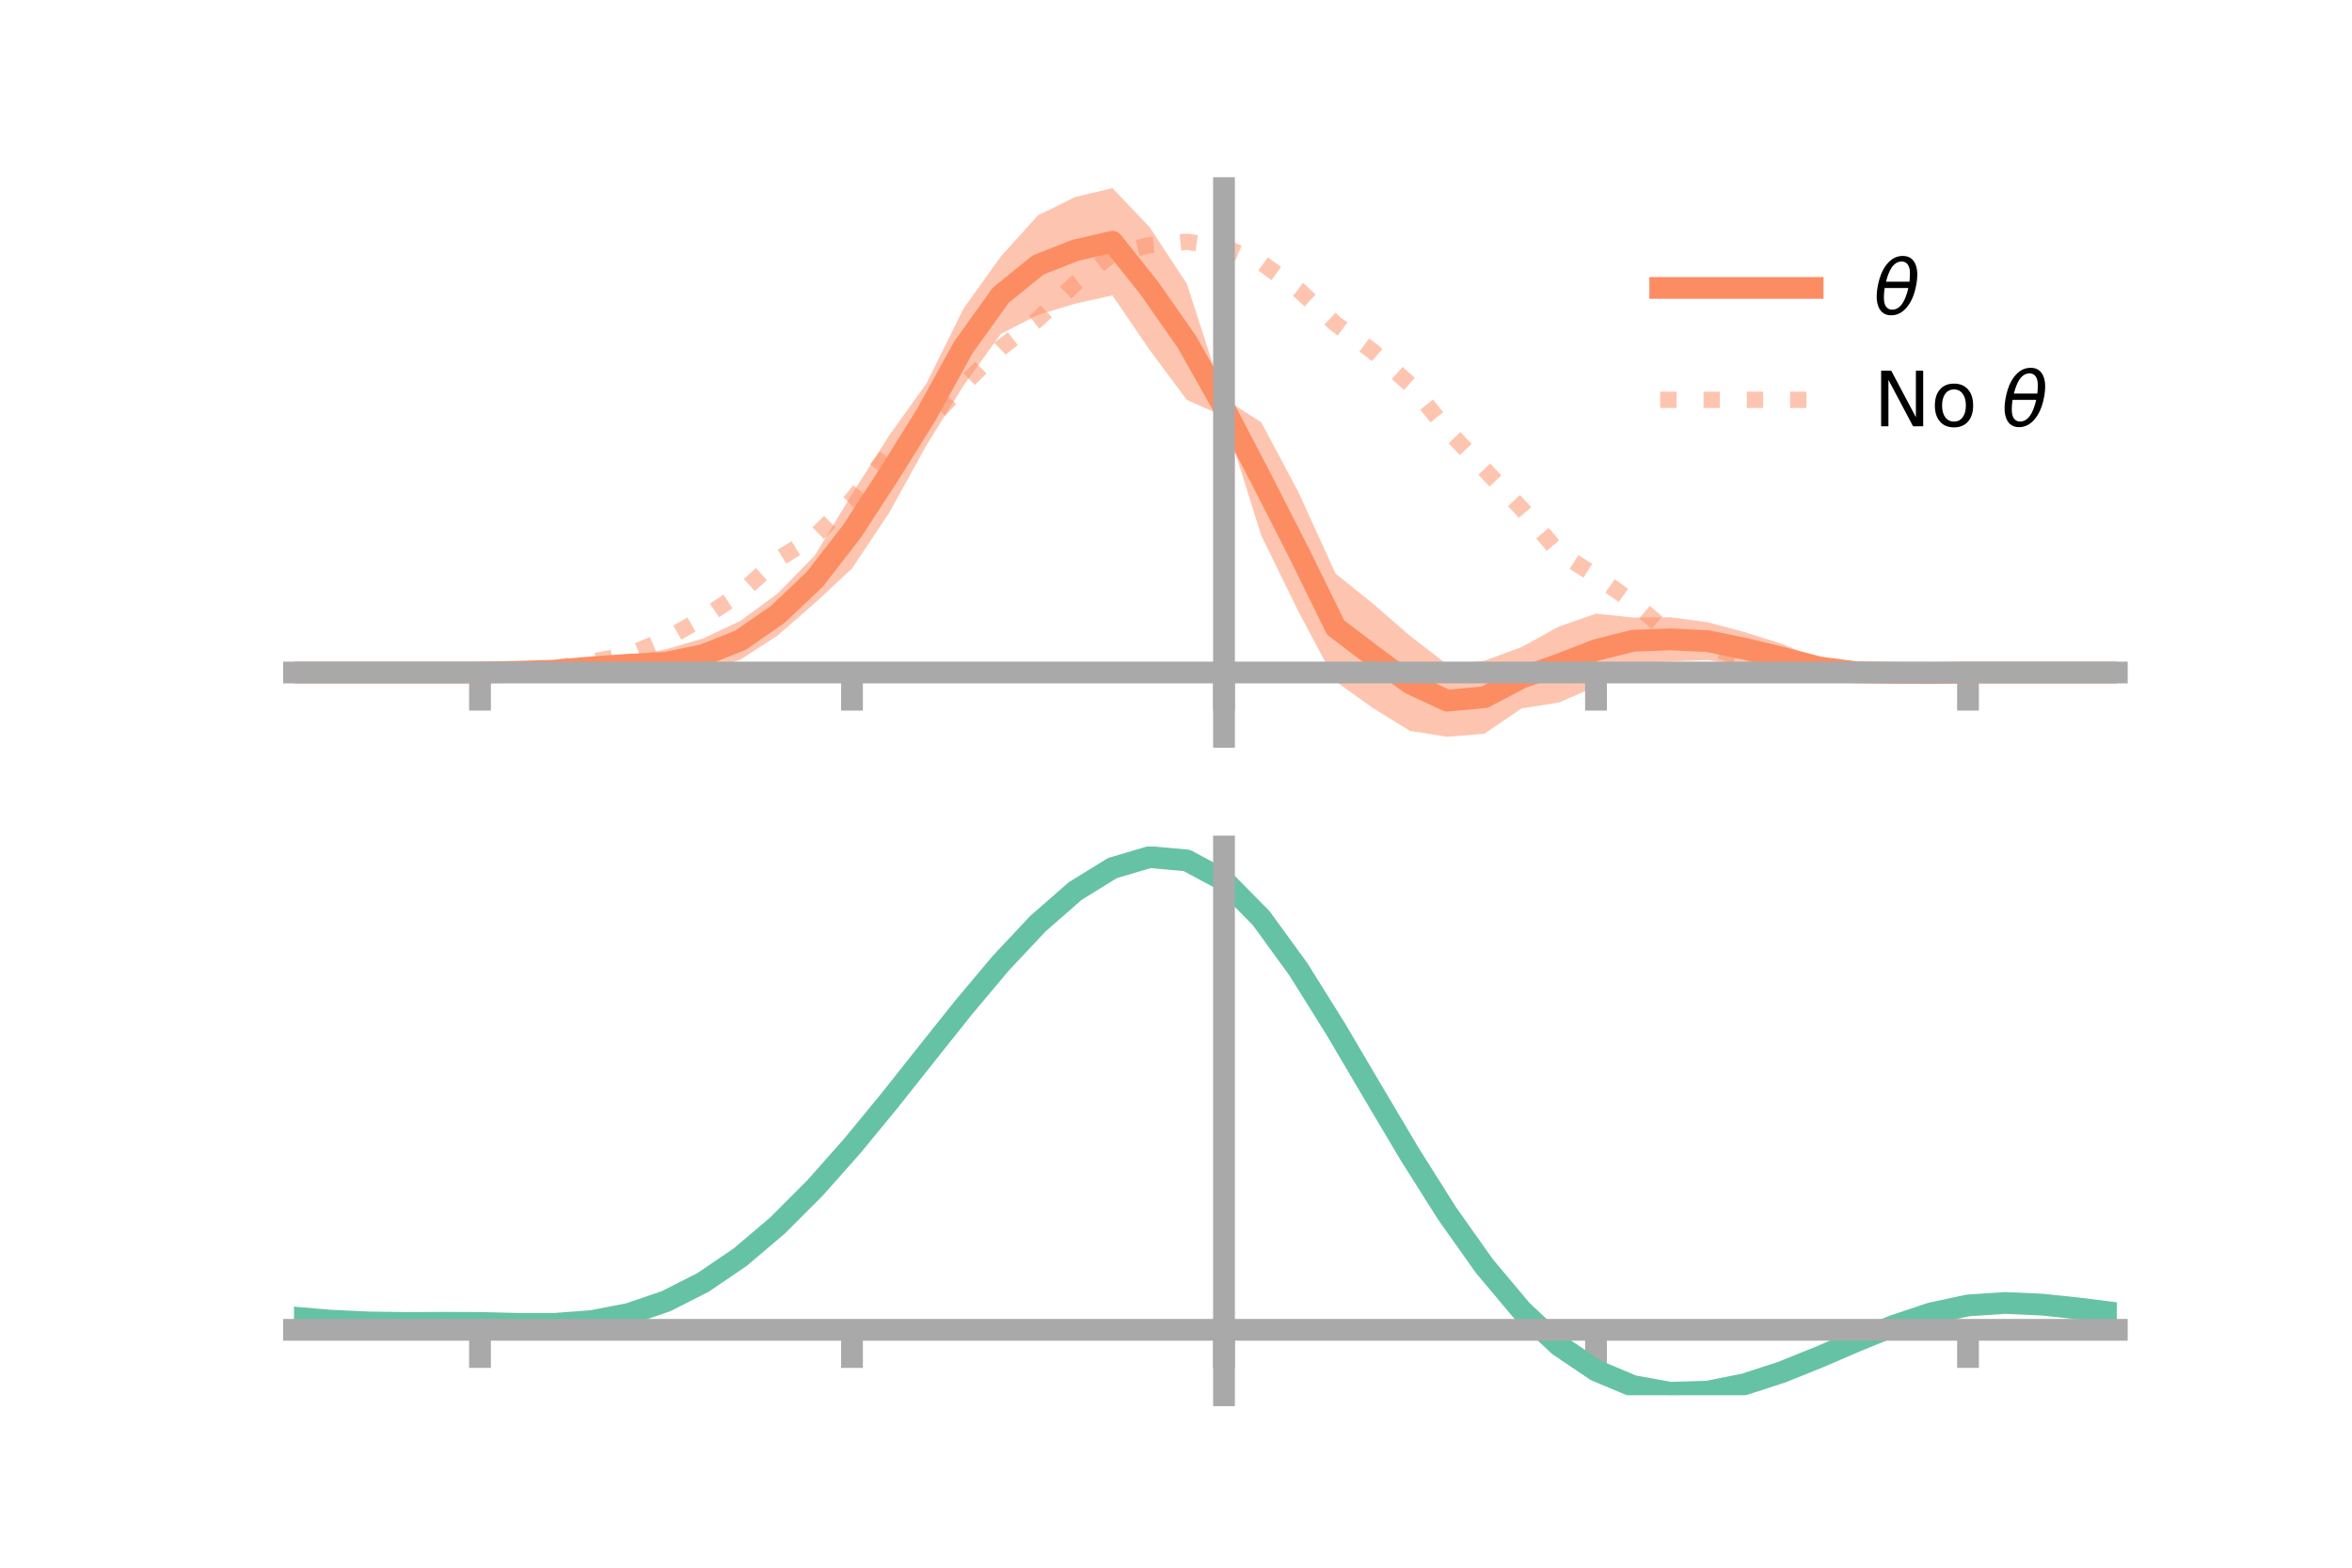<?xml version="1.0" encoding="utf-8" standalone="no"?>
<!DOCTYPE svg PUBLIC "-//W3C//DTD SVG 1.1//EN"
  "http://www.w3.org/Graphics/SVG/1.1/DTD/svg11.dtd">
<!-- Created with matplotlib (https://matplotlib.org/) -->
<svg height="144pt" version="1.1" viewBox="0 0 216 144" width="216pt" xmlns="http://www.w3.org/2000/svg" xmlns:xlink="http://www.w3.org/1999/xlink">
 <defs>
  <style type="text/css">*{stroke-linecap:butt;stroke-linejoin:round;}</style>
 </defs>
 <g id="figure_1">
  <g id="patch_1">
   <path d="M 0 144 
L 216 144 
L 216 0 
L 0 0 
z
" style="fill:none;"/>
  </g>
  <g id="axes_1">
   <g id="patch_2">
    <path d="M 27 67.68 
L 194.4 67.68 
L 194.4 17.28 
L 27 17.28 
z
" style="fill:none;"/>
   </g>
   <g id="PolyCollection_1">
    <path clip-path="url(#p098021a88b)" d="M 27 61.773 
L 27 61.773 
L 30.416 61.773 
L 33.833 61.773 
L 37.249 61.773 
L 40.665 61.773 
L 44.082 61.77 
L 47.498 61.615 
L 50.914 61.372 
L 54.331 60.891 
L 57.747 60.339 
L 61.163 59.639 
L 64.58 58.641 
L 67.996 57.033 
L 71.412 54.513 
L 74.829 51.023 
L 78.245 45.383 
L 81.661 39.999 
L 85.078 35.225 
L 88.494 28.329 
L 91.91 23.559 
L 95.327 19.777 
L 98.743 18.098 
L 102.159 17.28 
L 105.576 20.86 
L 108.992 26.053 
L 112.408 36.616 
L 115.824 38.782 
L 119.241 45.196 
L 122.657 52.691 
L 126.073 55.435 
L 129.49 58.402 
L 132.906 61.042 
L 136.322 60.691 
L 139.739 59.434 
L 143.155 57.552 
L 146.571 56.365 
L 149.988 56.725 
L 153.404 56.695 
L 156.82 57.152 
L 160.237 58.07 
L 163.653 59.143 
L 167.069 60.574 
L 170.486 61.352 
L 173.902 61.57 
L 177.318 61.727 
L 180.735 61.772 
L 184.151 61.773 
L 187.567 61.773 
L 190.984 61.773 
L 194.4 61.773 
L 194.4 61.773 
L 194.4 61.773 
L 190.984 61.773 
L 187.567 61.773 
L 184.151 61.773 
L 180.735 61.776 
L 177.318 61.911 
L 173.902 62.036 
L 170.486 62.154 
L 167.069 62.038 
L 163.653 61.685 
L 160.237 61.121 
L 156.82 60.629 
L 153.404 60.762 
L 149.988 60.982 
L 146.571 63.062 
L 143.155 64.534 
L 139.739 65.069 
L 136.322 67.399 
L 132.906 67.68 
L 129.49 67.138 
L 126.073 65.035 
L 122.657 62.584 
L 119.241 56.168 
L 115.824 49.18 
L 112.408 38.264 
L 108.992 36.73 
L 105.576 32.147 
L 102.159 27.13 
L 98.743 27.894 
L 95.327 28.921 
L 91.91 30.674 
L 88.494 35.41 
L 85.078 40.916 
L 81.661 47.1 
L 78.245 52.219 
L 74.829 55.397 
L 71.412 58.38 
L 67.996 60.593 
L 64.58 61.71 
L 61.163 62.122 
L 57.747 61.786 
L 54.331 61.71 
L 50.914 61.829 
L 47.498 61.801 
L 44.082 61.775 
L 40.665 61.773 
L 37.249 61.773 
L 33.833 61.773 
L 30.416 61.773 
L 27 61.773 
z
" style="fill:#fc8d62;fill-opacity:0.5;"/>
   </g>
   <g id="matplotlib.axis_1">
    <g id="xtick_1">
     <g id="line2d_1">
      <defs>
       <path d="M 0 0 
L 0 3.5 
" id="ma2f622b41d" style="stroke:#a9a9a9;stroke-width:2;"/>
      </defs>
      <g>
       <use style="fill:#a9a9a9;stroke:#a9a9a9;stroke-width:2;" x="44.082" xlink:href="#ma2f622b41d" y="61.773"/>
      </g>
     </g>
    </g>
    <g id="xtick_2">
     <g id="line2d_2">
      <g>
       <use style="fill:#a9a9a9;stroke:#a9a9a9;stroke-width:2;" x="78.245" xlink:href="#ma2f622b41d" y="61.773"/>
      </g>
     </g>
    </g>
    <g id="xtick_3">
     <g id="line2d_3">
      <g>
       <use style="fill:#a9a9a9;stroke:#a9a9a9;stroke-width:2;" x="112.408" xlink:href="#ma2f622b41d" y="61.773"/>
      </g>
     </g>
    </g>
    <g id="xtick_4">
     <g id="line2d_4">
      <g>
       <use style="fill:#a9a9a9;stroke:#a9a9a9;stroke-width:2;" x="146.571" xlink:href="#ma2f622b41d" y="61.773"/>
      </g>
     </g>
    </g>
    <g id="xtick_5">
     <g id="line2d_5">
      <g>
       <use style="fill:#a9a9a9;stroke:#a9a9a9;stroke-width:2;" x="180.735" xlink:href="#ma2f622b41d" y="61.773"/>
      </g>
     </g>
    </g>
   </g>
   <g id="matplotlib.axis_2"/>
   <g id="line2d_6">
    <path clip-path="url(#p098021a88b)" d="M 27 61.773 
L 30.416 61.773 
L 33.833 61.773 
L 37.249 61.773 
L 40.665 61.773 
L 44.082 61.772 
L 47.498 61.708 
L 50.914 61.601 
L 54.331 61.3 
L 57.747 61.063 
L 61.163 60.881 
L 64.58 60.175 
L 67.996 58.813 
L 71.412 56.446 
L 74.829 53.21 
L 78.245 48.801 
L 81.661 43.55 
L 85.078 38.07 
L 88.494 31.869 
L 91.91 27.116 
L 95.327 24.349 
L 98.743 22.996 
L 102.159 22.205 
L 105.576 26.504 
L 108.992 31.392 
L 112.408 37.44 
L 115.824 43.981 
L 119.241 50.682 
L 122.657 57.637 
L 126.073 60.235 
L 129.49 62.77 
L 132.906 64.361 
L 136.322 64.045 
L 139.739 62.252 
L 143.155 61.043 
L 146.571 59.714 
L 149.988 58.853 
L 153.404 58.728 
L 156.82 58.891 
L 160.237 59.596 
L 163.653 60.414 
L 167.069 61.306 
L 170.486 61.753 
L 173.902 61.803 
L 177.318 61.819 
L 180.735 61.774 
L 184.151 61.773 
L 187.567 61.773 
L 190.984 61.773 
L 194.4 61.773 
" style="fill:none;stroke:#fc8d62;stroke-linecap:square;stroke-width:2;"/>
   </g>
   <g id="line2d_7">
    <path clip-path="url(#p098021a88b)" d="M 27 61.773 
L 30.416 61.773 
L 33.833 61.773 
L 37.249 61.773 
L 40.665 61.773 
L 44.082 61.773 
L 47.498 61.706 
L 50.914 61.39 
L 54.331 60.782 
L 57.747 60.136 
L 61.163 58.699 
L 64.58 56.757 
L 67.996 54.484 
L 71.412 51.382 
L 74.829 49.27 
L 78.245 45.915 
L 81.661 41.616 
L 85.078 38.894 
L 88.494 35.326 
L 91.91 31.965 
L 95.327 29.321 
L 98.743 26.044 
L 102.159 23.334 
L 105.576 22.517 
L 108.992 22.205 
L 112.408 22.695 
L 115.824 24.117 
L 119.241 26.607 
L 122.657 29.747 
L 126.073 32.272 
L 129.49 35.306 
L 132.906 39.488 
L 136.322 43.103 
L 139.739 46.728 
L 143.155 50.739 
L 146.571 52.902 
L 149.988 55.329 
L 153.404 58.268 
L 156.82 59.404 
L 160.237 60.524 
L 163.653 61.137 
L 167.069 61.48 
L 170.486 61.92 
L 173.902 61.909 
L 177.318 61.809 
L 180.735 61.773 
L 184.151 61.773 
L 187.567 61.773 
L 190.984 61.773 
L 194.4 61.773 
" style="fill:none;stroke:#fc8d62;stroke-dasharray:1.5,2.475;stroke-dashoffset:0;stroke-opacity:0.5;stroke-width:1.5;"/>
   </g>
   <g id="patch_3">
    <path d="M 112.408 67.68 
L 112.408 17.28 
" style="fill:none;stroke:#a9a9a9;stroke-linecap:square;stroke-linejoin:miter;stroke-width:2;"/>
   </g>
   <g id="patch_4">
    <path d="M 194.4 67.68 
L 194.4 17.28 
" style="fill:none;"/>
   </g>
   <g id="patch_5">
    <path d="M 27 61.773 
L 194.4 61.773 
" style="fill:none;stroke:#a9a9a9;stroke-linecap:square;stroke-linejoin:miter;stroke-width:2;"/>
   </g>
   <g id="patch_6">
    <path d="M 27 17.28 
L 194.4 17.28 
" style="fill:none;"/>
   </g>
   <g id="legend_1">
    <g id="line2d_8">
     <path d="M 152.47 26.449 
L 166.47 26.449 
" style="fill:none;stroke:#fc8d62;stroke-linecap:square;stroke-width:2;"/>
    </g>
    <g id="line2d_9"/>
    <g id="text_1">
     <!-- $\theta$ -->
     <g transform="translate(172.07 28.899)scale(0.07 -0.07)">
      <defs>
       <path d="M 45.516 34.672 
L 14.453 34.672 
Q 12.359 20.062 14.5 13.875 
Q 17.188 6.25 24.469 6.25 
Q 31.781 6.25 37.359 13.922 
Q 42.234 20.656 45.516 34.672 
z
M 47.016 42.969 
Q 48.344 56.844 46.625 61.719 
Q 43.953 69.438 36.766 69.438 
Q 29.297 69.438 23.828 61.812 
Q 19.531 55.672 16.156 42.969 
z
M 38.188 76.766 
Q 49.906 76.766 54.594 66.406 
Q 59.281 56.109 55.719 37.844 
Q 52.203 19.625 43.453 9.281 
Q 34.766 -1.125 23.047 -1.125 
Q 11.281 -1.125 6.641 9.281 
Q 2 19.625 5.516 37.844 
Q 9.078 56.109 17.719 66.406 
Q 26.422 76.766 38.188 76.766 
z
" id="DejaVuSans-Oblique-952"/>
      </defs>
      <use transform="translate(0 0.234)" xlink:href="#DejaVuSans-Oblique-952"/>
     </g>
    </g>
    <g id="line2d_10">
     <path d="M 152.47 36.724 
L 166.47 36.724 
" style="fill:none;stroke:#fc8d62;stroke-dasharray:1.5,2.475;stroke-dashoffset:0;stroke-opacity:0.5;stroke-width:1.5;"/>
    </g>
    <g id="line2d_11"/>
    <g id="text_2">
     <!-- No $\theta$ -->
     <g transform="translate(172.07 39.174)scale(0.07 -0.07)">
      <defs>
       <path d="M 9.812 72.906 
L 23.094 72.906 
L 55.422 11.922 
L 55.422 72.906 
L 64.984 72.906 
L 64.984 0 
L 51.703 0 
L 19.391 60.984 
L 19.391 0 
L 9.812 0 
z
" id="DejaVuSans-78"/>
       <path d="M 30.609 48.391 
Q 23.391 48.391 19.188 42.75 
Q 14.984 37.109 14.984 27.297 
Q 14.984 17.484 19.156 11.844 
Q 23.344 6.203 30.609 6.203 
Q 37.797 6.203 41.984 11.859 
Q 46.188 17.531 46.188 27.297 
Q 46.188 37.016 41.984 42.703 
Q 37.797 48.391 30.609 48.391 
z
M 30.609 56 
Q 42.328 56 49.016 48.375 
Q 55.719 40.766 55.719 27.297 
Q 55.719 13.875 49.016 6.219 
Q 42.328 -1.422 30.609 -1.422 
Q 18.844 -1.422 12.172 6.219 
Q 5.516 13.875 5.516 27.297 
Q 5.516 40.766 12.172 48.375 
Q 18.844 56 30.609 56 
z
" id="DejaVuSans-111"/>
       <path id="DejaVuSans-32"/>
      </defs>
      <use transform="translate(0 0.234)" xlink:href="#DejaVuSans-78"/>
      <use transform="translate(74.805 0.234)" xlink:href="#DejaVuSans-111"/>
      <use transform="translate(135.986 0.234)" xlink:href="#DejaVuSans-32"/>
      <use transform="translate(167.773 0.234)" xlink:href="#DejaVuSans-Oblique-952"/>
     </g>
    </g>
   </g>
  </g>
  <g id="axes_2">
   <g id="patch_7">
    <path d="M 27 128.16 
L 194.4 128.16 
L 194.4 77.76 
L 27 77.76 
z
" style="fill:none;"/>
   </g>
   <g id="PolyCollection_2">
    <path clip-path="url(#p2329cb1a31)" d="M 27 121.066 
L 27 120.984 
L 30.416 121.283 
L 33.833 121.446 
L 37.249 121.49 
L 40.665 121.471 
L 44.082 121.477 
L 47.498 121.56 
L 50.914 121.564 
L 54.331 121.307 
L 57.747 120.644 
L 61.163 119.462 
L 64.58 117.689 
L 67.996 115.306 
L 71.412 112.333 
L 74.829 108.827 
L 78.245 104.884 
L 81.661 100.63 
L 85.078 96.222 
L 88.494 91.841 
L 91.91 87.688 
L 95.327 83.978 
L 98.743 80.935 
L 102.159 78.787 
L 105.576 77.76 
L 108.992 78.076 
L 112.408 79.939 
L 115.824 83.457 
L 119.241 88.223 
L 122.657 93.766 
L 126.073 99.653 
L 129.49 105.503 
L 132.906 111.003 
L 136.322 115.907 
L 139.739 120.042 
L 143.155 123.301 
L 146.571 125.642 
L 149.988 127.086 
L 153.404 127.706 
L 156.82 127.611 
L 160.237 126.94 
L 163.653 125.845 
L 167.069 124.493 
L 170.486 123.05 
L 173.902 121.683 
L 177.318 120.554 
L 180.735 119.824 
L 184.151 119.601 
L 187.567 119.761 
L 190.984 120.135 
L 194.4 120.578 
L 194.4 120.686 
L 194.4 120.686 
L 190.984 120.268 
L 187.567 119.914 
L 184.151 119.765 
L 180.735 119.993 
L 177.318 120.735 
L 173.902 121.897 
L 170.486 123.314 
L 167.069 124.814 
L 163.653 126.218 
L 160.237 127.352 
L 156.82 128.05 
L 153.404 128.16 
L 149.988 127.554 
L 146.571 126.136 
L 143.155 123.852 
L 139.739 120.69 
L 136.322 116.689 
L 132.906 111.945 
L 129.49 106.621 
L 126.073 100.953 
L 122.657 95.241 
L 119.241 89.855 
L 115.824 85.222 
L 112.408 81.801 
L 108.992 79.995 
L 105.576 79.692 
L 102.159 80.688 
L 98.743 82.763 
L 95.327 85.694 
L 91.91 89.259 
L 88.494 93.241 
L 85.078 97.433 
L 81.661 101.643 
L 78.245 105.698 
L 74.829 109.453 
L 71.412 112.789 
L 67.996 115.618 
L 64.58 117.889 
L 61.163 119.588 
L 57.747 120.737 
L 54.331 121.392 
L 50.914 121.646 
L 47.498 121.64 
L 44.082 121.554 
L 40.665 121.542 
L 37.249 121.551 
L 33.833 121.501 
L 30.416 121.344 
L 27 121.066 
z
" style="fill:#66c2a5;fill-opacity:0.5;"/>
   </g>
   <g id="matplotlib.axis_3">
    <g id="xtick_6">
     <g id="line2d_12">
      <g>
       <use style="fill:#a9a9a9;stroke:#a9a9a9;stroke-width:2;" x="44.082" xlink:href="#ma2f622b41d" y="122.149"/>
      </g>
     </g>
    </g>
    <g id="xtick_7">
     <g id="line2d_13">
      <g>
       <use style="fill:#a9a9a9;stroke:#a9a9a9;stroke-width:2;" x="78.245" xlink:href="#ma2f622b41d" y="122.149"/>
      </g>
     </g>
    </g>
    <g id="xtick_8">
     <g id="line2d_14">
      <g>
       <use style="fill:#a9a9a9;stroke:#a9a9a9;stroke-width:2;" x="112.408" xlink:href="#ma2f622b41d" y="122.149"/>
      </g>
     </g>
    </g>
    <g id="xtick_9">
     <g id="line2d_15">
      <g>
       <use style="fill:#a9a9a9;stroke:#a9a9a9;stroke-width:2;" x="146.571" xlink:href="#ma2f622b41d" y="122.149"/>
      </g>
     </g>
    </g>
    <g id="xtick_10">
     <g id="line2d_16">
      <g>
       <use style="fill:#a9a9a9;stroke:#a9a9a9;stroke-width:2;" x="180.735" xlink:href="#ma2f622b41d" y="122.149"/>
      </g>
     </g>
    </g>
   </g>
   <g id="matplotlib.axis_4"/>
   <g id="line2d_17">
    <path clip-path="url(#p2329cb1a31)" d="M 27 121.025 
L 30.416 121.313 
L 33.833 121.473 
L 37.249 121.52 
L 40.665 121.506 
L 44.082 121.516 
L 47.498 121.6 
L 50.914 121.605 
L 54.331 121.349 
L 57.747 120.691 
L 61.163 119.525 
L 64.58 117.789 
L 67.996 115.462 
L 71.412 112.561 
L 74.829 109.14 
L 78.245 105.291 
L 81.661 101.136 
L 85.078 96.828 
L 88.494 92.541 
L 91.91 88.473 
L 95.327 84.836 
L 98.743 81.849 
L 102.159 79.737 
L 105.576 78.726 
L 108.992 79.035 
L 112.408 80.87 
L 115.824 84.339 
L 119.241 89.039 
L 122.657 94.504 
L 126.073 100.303 
L 129.49 106.062 
L 132.906 111.474 
L 136.322 116.298 
L 139.739 120.366 
L 143.155 123.577 
L 146.571 125.889 
L 149.988 127.32 
L 153.404 127.933 
L 156.82 127.831 
L 160.237 127.146 
L 163.653 126.032 
L 167.069 124.653 
L 170.486 123.182 
L 173.902 121.79 
L 177.318 120.644 
L 180.735 119.909 
L 184.151 119.683 
L 187.567 119.837 
L 190.984 120.201 
L 194.4 120.632 
" style="fill:none;stroke:#66c2a5;stroke-linecap:square;stroke-width:2;"/>
   </g>
   <g id="patch_8">
    <path d="M 112.408 128.16 
L 112.408 77.76 
" style="fill:none;stroke:#a9a9a9;stroke-linecap:square;stroke-linejoin:miter;stroke-width:2;"/>
   </g>
   <g id="patch_9">
    <path d="M 194.4 128.16 
L 194.4 77.76 
" style="fill:none;"/>
   </g>
   <g id="patch_10">
    <path d="M 27 122.149 
L 194.4 122.149 
" style="fill:none;stroke:#a9a9a9;stroke-linecap:square;stroke-linejoin:miter;stroke-width:2;"/>
   </g>
   <g id="patch_11">
    <path d="M 27 77.76 
L 194.4 77.76 
" style="fill:none;"/>
   </g>
  </g>
 </g>
 <defs>
  <clipPath id="p098021a88b">
   <rect height="50.4" width="167.4" x="27" y="17.28"/>
  </clipPath>
  <clipPath id="p2329cb1a31">
   <rect height="50.4" width="167.4" x="27" y="77.76"/>
  </clipPath>
 </defs>
</svg>
